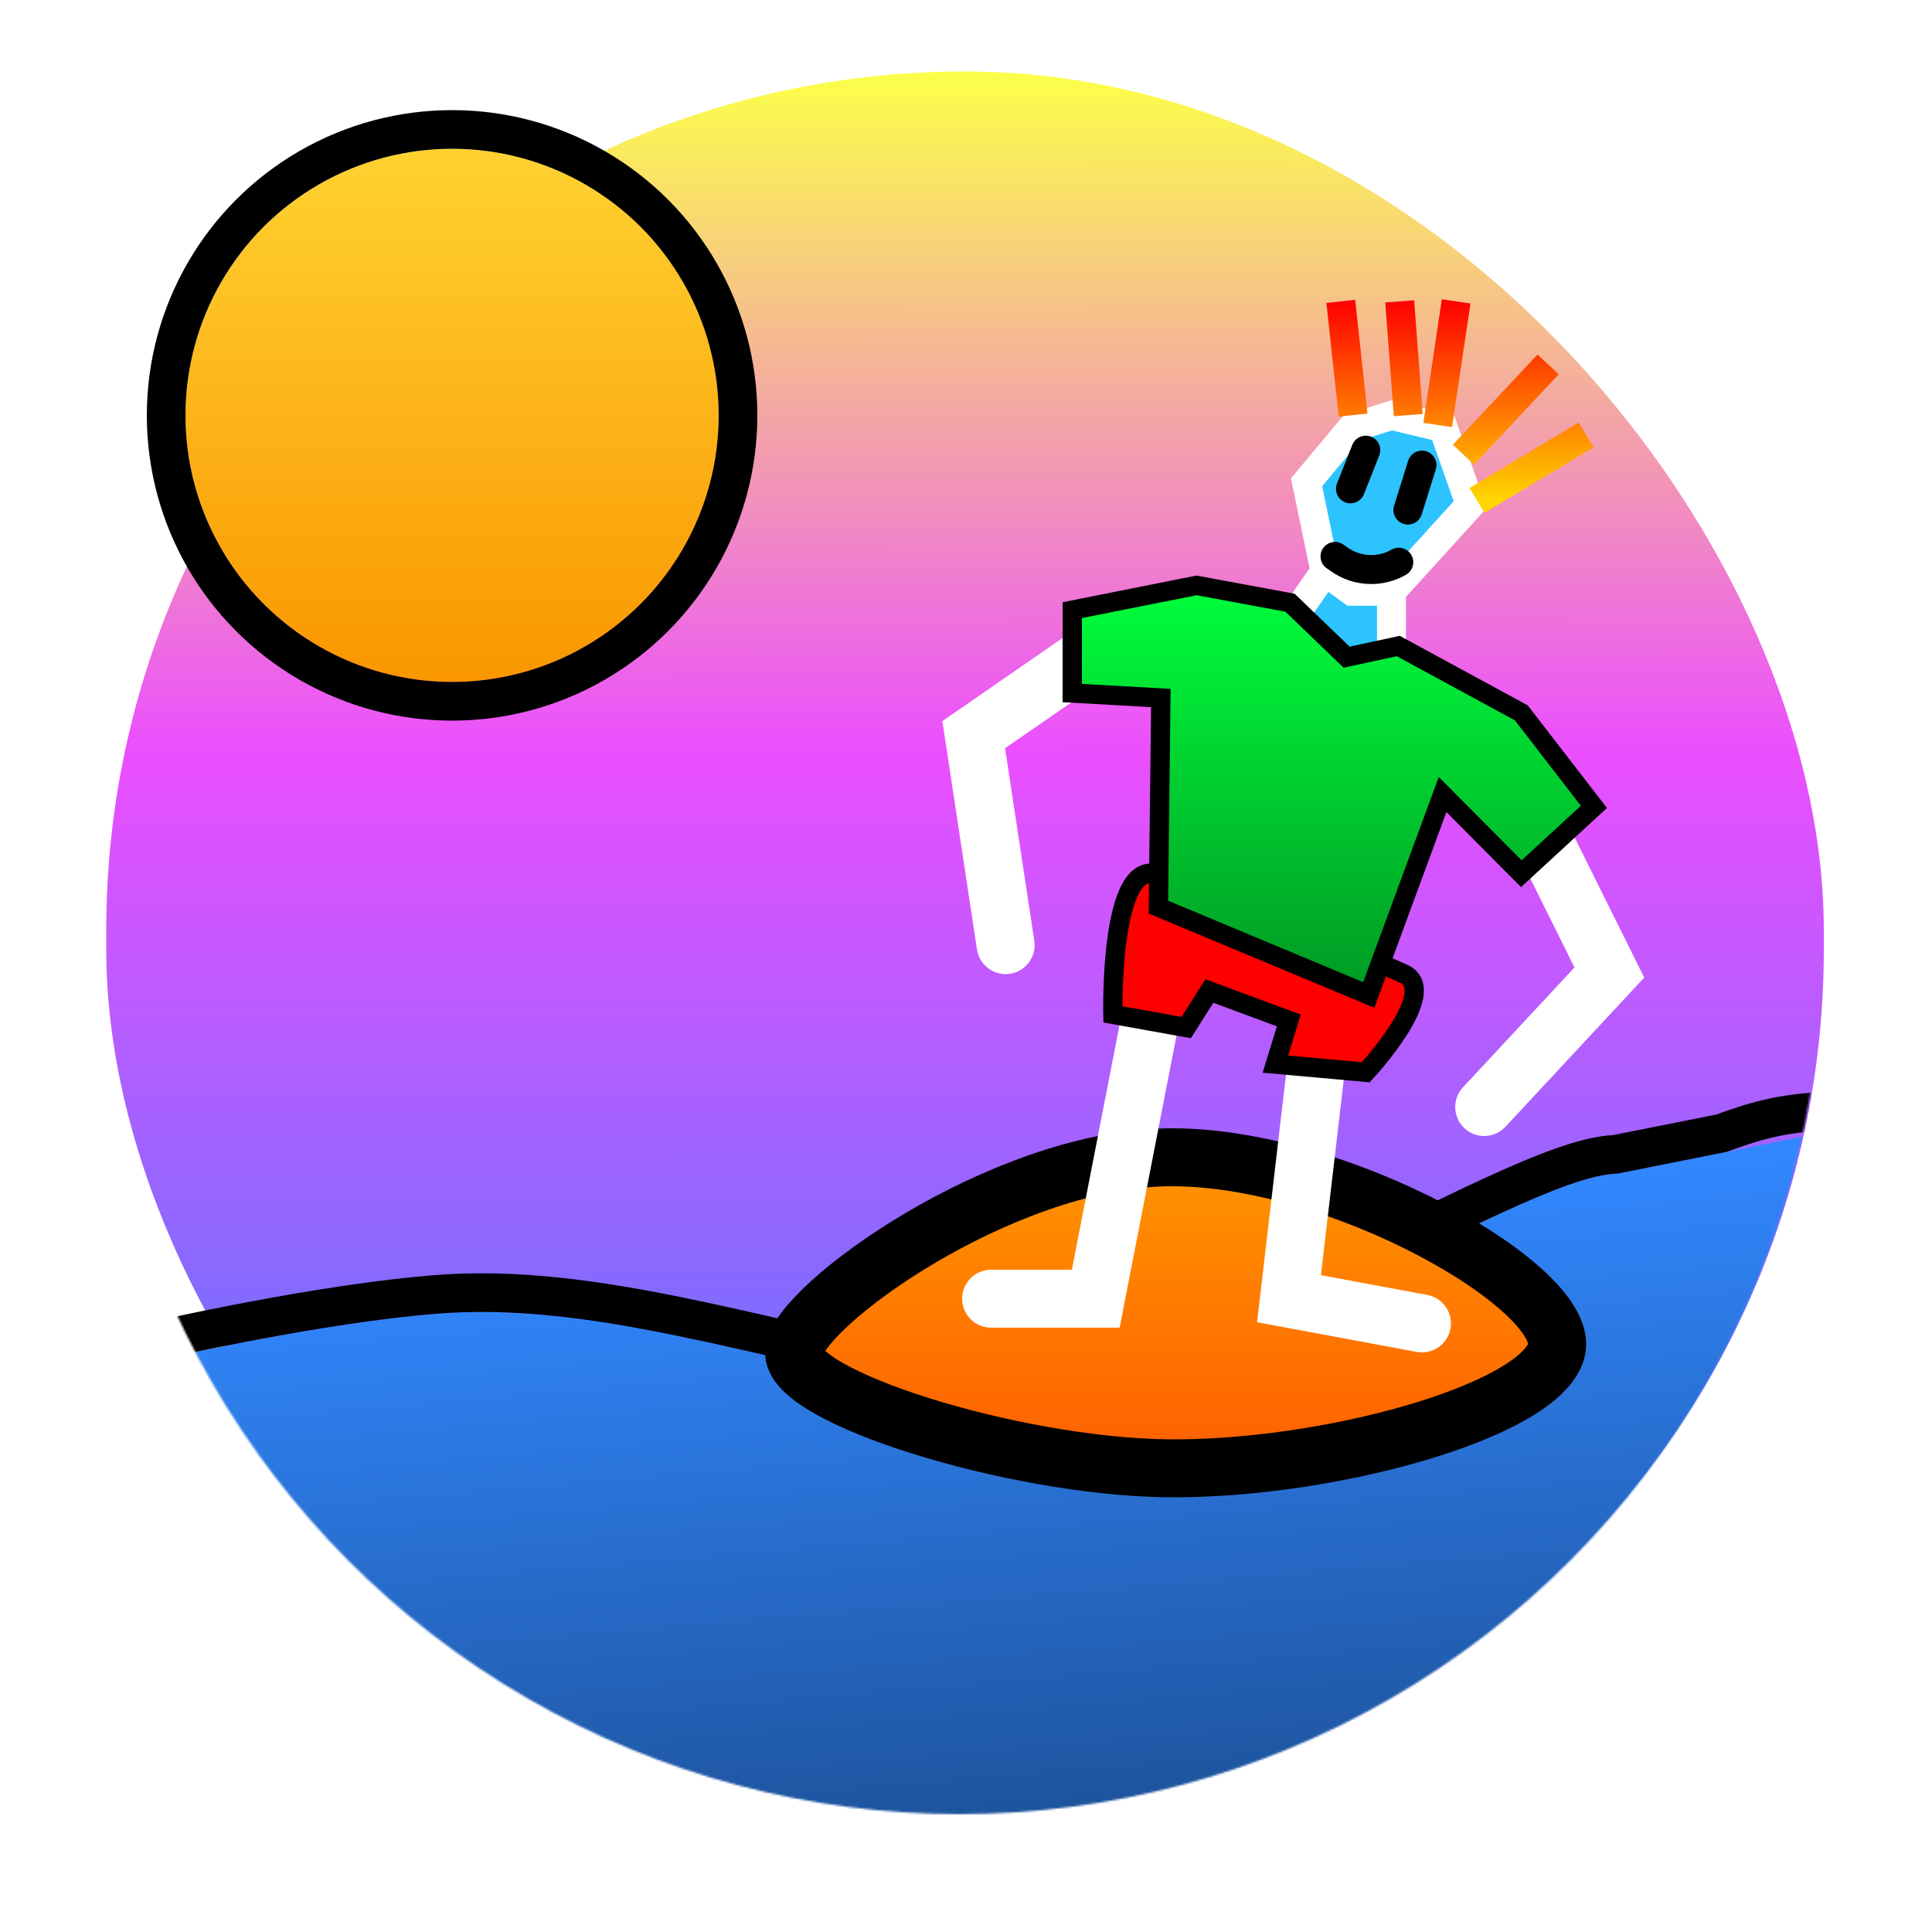 <svg width="1000" height="1000" viewBox="0 0 1000 1000" fill="none" xmlns="http://www.w3.org/2000/svg">
<rect x="55" y="37" width="889" height="899" rx="444.5" fill="url(#paint0_linear_342_135)" fill-opacity="0.75"/>
<g filter="url(#filter1_g_342_135)">
<circle cx="234" cy="215" r="138" fill="url(#paint1_linear_342_135)"/>
<circle cx="234" cy="215" r="148" stroke="black" stroke-width="20"/>
</g>
<mask id="mask0_342_135" style="mask-type:alpha" maskUnits="userSpaceOnUse" x="50" y="46" width="893" height="893">
<circle cx="496.5" cy="492.5" r="446.5" fill="#D9D9D9"/>
</mask>
<g mask="url(#mask0_342_135)">
<g filter="url(#filter2_g_342_135)">
<path d="M833 503.38L843.981 513.599L851.049 506.003L846.435 496.709L833 503.38ZM757.235 562.782C751.592 568.846 751.933 578.338 757.998 583.981C764.063 589.625 773.554 589.283 779.197 583.218L768.216 573L757.235 562.782ZM504 380.256L495.473 367.916L487.765 373.242L489.169 382.504L504 380.256ZM505.683 491.446C506.924 499.637 514.571 505.27 522.762 504.029C530.952 502.787 536.586 495.141 535.344 486.95L520.514 489.198L505.683 491.446ZM792.351 421.512L778.916 428.183L819.565 510.051L833 503.38L846.435 496.709L805.786 414.842L792.351 421.512ZM833 503.38L822.019 493.162L757.235 562.782L768.216 573L779.197 583.218L843.981 513.599L833 503.38ZM563.703 339L555.175 326.66L495.473 367.916L504 380.256L512.527 392.596L572.23 351.34L563.703 339ZM504 380.256L489.169 382.504L505.683 491.446L520.514 489.198L535.344 486.95L518.831 378.008L504 380.256Z" fill="white"/>
</g>
<g filter="url(#filter3_g_342_135)">
<path d="M720.233 306.043H699.849L685.836 295.785L676.281 249.622L699.849 221.411L720.233 215L746.986 221.411L761 261.163L720.233 306.043Z" fill="#2CC3FF"/>
<path d="M685.836 295.785L668 321.431L685.836 349L720.233 343.23V306.043H699.849L685.836 295.785Z" fill="#2CC3FF"/>
<path d="M685.836 295.785L668 321.431L685.836 349L720.233 343.23V306.043M685.836 295.785L699.849 306.043H720.233M685.836 295.785L676.281 249.622L699.849 221.411L720.233 215L746.986 221.411L761 261.163L720.233 306.043" stroke="white" stroke-width="15"/>
</g>
<g filter="url(#filter4_g_342_135)">
<path d="M-23 729.379C-23 729.379 126.692 688.318 225.148 680.044C306.869 673.176 391.783 703.877 494.574 722.402C597.365 740.927 784.435 608.269 837.422 607.419C881.387 598.664 950 585 950 585L926.781 870.857L542.225 1000L30.693 914.388L-23 729.379Z" fill="url(#paint2_linear_342_135)"/>
<path d="M959.967 585.81L936.749 871.666L936.215 878.237L929.965 880.337L545.409 1009.48L543.039 1010.28L540.574 1009.86L29.042 924.251L22.842 923.213L21.089 917.176L-32.603 732.167L-35.433 722.42L-25.645 719.735L-23 729.38C-25.555 720.066 -25.641 719.747 -25.643 719.735C-25.641 719.735 -25.639 719.734 -25.637 719.733C-25.631 719.732 -25.623 719.729 -25.613 719.727C-25.594 719.721 -25.565 719.713 -25.527 719.703C-25.452 719.683 -25.341 719.652 -25.195 719.612C-24.903 719.533 -24.47 719.416 -23.903 719.263C-22.77 718.956 -21.101 718.508 -18.944 717.935C-14.631 716.788 -8.368 715.144 -0.548 713.146C15.089 709.15 36.967 703.736 61.938 698.062C111.75 686.744 174.352 674.277 224.311 670.079C266.631 666.523 309.424 672.72 353.979 681.906C399.157 691.221 444.911 703.291 496.348 712.561C519.729 716.774 548.883 712.481 581.185 702.792C613.298 693.159 647.45 678.533 680.44 663.116C696.913 655.418 713.009 647.565 728.377 640.07C743.709 632.593 758.35 625.455 771.765 619.268C785.158 613.09 797.541 607.761 808.36 603.936C818.566 600.327 828.179 597.761 836.287 597.448C852.796 594.161 872.653 590.207 891.021 586.549C905.895 581.167 921.77 575.573 948.918 575.02L961.04 572.605L959.967 585.81Z" stroke="black" stroke-width="20"/>
</g>
<g filter="url(#filter5_g_342_135)">
<path d="M603.549 599.029C517.388 600.648 413.718 675.86 411.045 699.288C408.373 722.716 524.172 758.914 603.549 759.971C686.434 761.075 796.432 730.664 805.519 699.288C814.606 667.912 692.952 597.35 603.549 599.029Z" fill="url(#paint3_linear_342_135)"/>
<path d="M603.549 599.029C517.388 600.648 413.718 675.86 411.045 699.288C408.373 722.716 524.172 758.914 603.549 759.971C686.434 761.075 796.432 730.664 805.519 699.288C814.606 667.912 692.952 597.35 603.549 599.029Z" stroke="black" stroke-width="30"/>
</g>
<g filter="url(#filter6_g_342_135)">
<path d="M567.157 672.2V687.2H579.517L581.88 675.068L567.157 672.2ZM513 657.2C504.716 657.2 498 663.916 498 672.2C498 680.484 504.716 687.2 513 687.2V672.2V657.2ZM667.189 672.2L652.29 670.459L650.663 684.383L664.445 686.947L667.189 672.2ZM733.257 699.747C741.401 701.262 749.232 695.888 750.747 687.743C752.262 679.599 746.888 671.768 738.743 670.253L736 685L733.257 699.747ZM595.829 525L581.105 522.132L552.434 669.332L567.157 672.2L581.88 675.068L610.552 527.868L595.829 525ZM567.157 672.2V657.2H513V672.2V687.2H567.157V672.2ZM681.843 546.76L666.944 545.019L652.29 670.459L667.189 672.2L682.087 673.941L696.742 548.501L681.843 546.76ZM667.189 672.2L664.445 686.947L733.257 699.747L736 685L738.743 670.253L669.932 657.453L667.189 672.2Z" fill="white"/>
</g>
<g filter="url(#filter7_g_342_135)">
<path d="M613.967 531.866L625.98 512.938L667.078 528.185L660.123 550.794L706.911 555C706.911 555 746.112 513.038 726.512 504C706.911 494.962 625.98 463.975 600.057 453C574.134 442.025 576.031 525.031 576.031 525.031L613.967 531.866Z" fill="#FF0000"/>
<path d="M613.967 531.866L625.98 512.938L667.078 528.185L660.123 550.794L706.911 555C706.911 555 746.112 513.038 726.512 504C706.911 494.962 625.98 463.975 600.057 453C574.134 442.025 576.031 525.031 576.031 525.031L613.967 531.866Z" stroke="black" stroke-width="10"/>
</g>
<g filter="url(#filter8_g_342_135)">
<path d="M599.575 469.526L708.467 515L746.675 411.242L787.429 452.233L825 417.647L787.429 368.97L723.75 334.384L697.005 340.148L667.712 311.967L619.316 303L555 315.81V358.722L600.849 361.284L599.575 469.526Z" fill="url(#paint4_linear_342_135)"/>
<path d="M599.575 469.526L708.467 515L746.675 411.242L787.429 452.233L825 417.647L787.429 368.97L723.75 334.384L697.005 340.148L667.712 311.967L619.316 303L555 315.81V358.722L600.849 361.284L599.575 469.526Z" stroke="black" stroke-width="10"/>
</g>
<g filter="url(#filter9_g_342_135)">
<path d="M700.35 214.857L694 156M728.925 214.857L724.48 156M744.165 219.975L753.69 156M757.5 235.329L801.315 188.627M764.485 259L821 225.093" stroke="url(#paint5_linear_342_135)" stroke-width="15"/>
</g>
<g filter="url(#filter10_g_342_135)">
<path d="M706.929 233L699 253.021M736 240.75L728.732 264" stroke="black" stroke-width="15" stroke-linecap="round"/>
</g>
<g filter="url(#filter11_g_342_135)">
<path d="M691 288L693.486 289.721C702.559 295.999 714.434 296.497 724 291" stroke="black" stroke-width="15" stroke-linecap="round"/>
</g>
</g>
<defs>
<filter id="filter1_g_342_135" x="68.23" y="49.23" width="331.54" height="331.54" filterUnits="userSpaceOnUse" color-interpolation-filters="sRGB">
<feFlood flood-opacity="0" result="BackgroundImageFix"/>
<feBlend mode="normal" in="SourceGraphic" in2="BackgroundImageFix" result="shape"/>
<feTurbulence type="fractalNoise" baseFrequency="0.098 0.098" numOctaves="3" seed="8904" />
<feDisplacementMap in="shape" scale="15.54" xChannelSelector="R" yChannelSelector="G" result="displacedImage" width="100%" height="100%" />
<feMerge result="effect1_texture_342_135">
<feMergeNode in="displacedImage"/>
</feMerge>
</filter>
<filter id="filter2_g_342_135" x="482.666" y="321.56" width="373.484" height="271.54" filterUnits="userSpaceOnUse" color-interpolation-filters="sRGB">
<feFlood flood-opacity="0" result="BackgroundImageFix"/>
<feBlend mode="normal" in="SourceGraphic" in2="BackgroundImageFix" result="shape"/>
<feTurbulence type="fractalNoise" baseFrequency="0.104 0.104" numOctaves="3" seed="7099" />
<feDisplacementMap in="shape" scale="10.2" xChannelSelector="R" yChannelSelector="G" result="displacedImage" width="100%" height="100%" />
<feMerge result="effect1_texture_342_135">
<feMergeNode in="displacedImage"/>
</feMerge>
</filter>
<filter id="filter3_g_342_135" x="653.87" y="202.123" width="120.792" height="160.189" filterUnits="userSpaceOnUse" color-interpolation-filters="sRGB">
<feFlood flood-opacity="0" result="BackgroundImageFix"/>
<feBlend mode="normal" in="SourceGraphic" in2="BackgroundImageFix" result="shape"/>
<feTurbulence type="fractalNoise" baseFrequency="0.104 0.104" numOctaves="3" seed="6927" />
<feDisplacementMap in="shape" scale="10.2" xChannelSelector="R" yChannelSelector="G" result="displacedImage" width="100%" height="100%" />
<feMerge result="effect1_texture_342_135">
<feMergeNode in="displacedImage"/>
</feMerge>
</filter>
<filter id="filter4_g_342_135" x="-53.005" y="555.07" width="1030.22" height="470.62" filterUnits="userSpaceOnUse" color-interpolation-filters="sRGB">
<feFlood flood-opacity="0" result="BackgroundImageFix"/>
<feBlend mode="normal" in="SourceGraphic" in2="BackgroundImageFix" result="shape"/>
<feTurbulence type="fractalNoise" baseFrequency="0.105 0.105" numOctaves="3" seed="1795" />
<feDisplacementMap in="shape" scale="10.28" xChannelSelector="R" yChannelSelector="G" result="displacedImage" width="100%" height="100%" />
<feMerge result="effect1_texture_342_135">
<feMergeNode in="displacedImage"/>
</feMerge>
</filter>
<filter id="filter5_g_342_135" x="390.896" y="578.9" width="435.21" height="201.2" filterUnits="userSpaceOnUse" color-interpolation-filters="sRGB">
<feFlood flood-opacity="0" result="BackgroundImageFix"/>
<feBlend mode="normal" in="SourceGraphic" in2="BackgroundImageFix" result="shape"/>
<feTurbulence type="fractalNoise" baseFrequency="0.104 0.104" numOctaves="3" seed="1642" />
<feDisplacementMap in="shape" scale="10.2" xChannelSelector="R" yChannelSelector="G" result="displacedImage" width="100%" height="100%" />
<feMerge result="effect1_texture_342_135">
<feMergeNode in="displacedImage"/>
</feMerge>
</filter>
<filter id="filter6_g_342_135" x="492.9" y="517.032" width="263.202" height="188.07" filterUnits="userSpaceOnUse" color-interpolation-filters="sRGB">
<feFlood flood-opacity="0" result="BackgroundImageFix"/>
<feBlend mode="normal" in="SourceGraphic" in2="BackgroundImageFix" result="shape"/>
<feTurbulence type="fractalNoise" baseFrequency="0.104 0.104" numOctaves="3" seed="4503" />
<feDisplacementMap in="shape" scale="10.2" xChannelSelector="R" yChannelSelector="G" result="displacedImage" width="100%" height="100%" />
<feMerge result="effect1_texture_342_135">
<feMergeNode in="displacedImage"/>
</feMerge>
</filter>
<filter id="filter7_g_342_135" x="565.9" y="441.9" width="176.2" height="123.399" filterUnits="userSpaceOnUse" color-interpolation-filters="sRGB">
<feFlood flood-opacity="0" result="BackgroundImageFix"/>
<feBlend mode="normal" in="SourceGraphic" in2="BackgroundImageFix" result="shape"/>
<feTurbulence type="fractalNoise" baseFrequency="0.104 0.104" numOctaves="3" seed="391" />
<feDisplacementMap in="shape" scale="10.2" xChannelSelector="R" yChannelSelector="G" result="displacedImage" width="100%" height="100%" />
<feMerge result="effect1_texture_342_135">
<feMergeNode in="displacedImage"/>
</feMerge>
</filter>
<filter id="filter8_g_342_135" x="544.9" y="292.809" width="291.959" height="233.916" filterUnits="userSpaceOnUse" color-interpolation-filters="sRGB">
<feFlood flood-opacity="0" result="BackgroundImageFix"/>
<feBlend mode="normal" in="SourceGraphic" in2="BackgroundImageFix" result="shape"/>
<feTurbulence type="fractalNoise" baseFrequency="0.104 0.104" numOctaves="3" seed="9968" />
<feDisplacementMap in="shape" scale="10.2" xChannelSelector="R" yChannelSelector="G" result="displacedImage" width="100%" height="100%" />
<feMerge result="effect1_texture_342_135">
<feMergeNode in="displacedImage"/>
</feMerge>
</filter>
<filter id="filter9_g_342_135" x="681.443" y="149.796" width="148.515" height="120.736" filterUnits="userSpaceOnUse" color-interpolation-filters="sRGB">
<feFlood flood-opacity="0" result="BackgroundImageFix"/>
<feBlend mode="normal" in="SourceGraphic" in2="BackgroundImageFix" result="shape"/>
<feTurbulence type="fractalNoise" baseFrequency="0.104 0.104" numOctaves="3" seed="1867" />
<feDisplacementMap in="shape" scale="10.2" xChannelSelector="R" yChannelSelector="G" result="displacedImage" width="100%" height="100%" />
<feMerge result="effect1_texture_342_135">
<feMergeNode in="displacedImage"/>
</feMerge>
</filter>
<filter id="filter10_g_342_135" x="686.398" y="220.398" width="62.204" height="56.204" filterUnits="userSpaceOnUse" color-interpolation-filters="sRGB">
<feFlood flood-opacity="0" result="BackgroundImageFix"/>
<feBlend mode="normal" in="SourceGraphic" in2="BackgroundImageFix" result="shape"/>
<feTurbulence type="fractalNoise" baseFrequency="0.104 0.104" numOctaves="3" seed="2763" />
<feDisplacementMap in="shape" scale="10.2" xChannelSelector="R" yChannelSelector="G" result="displacedImage" width="100%" height="100%" />
<feMerge result="effect1_texture_342_135">
<feMergeNode in="displacedImage"/>
</feMerge>
</filter>
<filter id="filter11_g_342_135" x="678.4" y="275.399" width="58.202" height="32.002" filterUnits="userSpaceOnUse" color-interpolation-filters="sRGB">
<feFlood flood-opacity="0" result="BackgroundImageFix"/>
<feBlend mode="normal" in="SourceGraphic" in2="BackgroundImageFix" result="shape"/>
<feTurbulence type="fractalNoise" baseFrequency="0.104 0.104" numOctaves="3" seed="5654" />
<feDisplacementMap in="shape" scale="10.2" xChannelSelector="R" yChannelSelector="G" result="displacedImage" width="100%" height="100%" />
<feMerge result="effect1_texture_342_135">
<feMergeNode in="displacedImage"/>
</feMerge>
</filter>
<linearGradient id="paint0_linear_342_135" x1="499.5" y1="37" x2="500.139" y2="741.28" gradientUnits="userSpaceOnUse">
<stop stop-color="#FBFF0C"/>
<stop offset="0.5" stop-color="#E413FF"/>
<stop offset="1" stop-color="#3942FF"/>
</linearGradient>
<linearGradient id="paint1_linear_342_135" x1="234" y1="77" x2="234" y2="353" gradientUnits="userSpaceOnUse">
<stop stop-color="#FFD231"/>
<stop offset="1" stop-color="#FA9600"/>
</linearGradient>
<linearGradient id="paint2_linear_342_135" x1="489.87" y1="634.336" x2="517.588" y2="958.114" gradientUnits="userSpaceOnUse">
<stop stop-color="#3187FE"/>
<stop offset="1" stop-color="#1D5198"/>
</linearGradient>
<linearGradient id="paint3_linear_342_135" x1="608.282" y1="599.029" x2="608.282" y2="759.971" gradientUnits="userSpaceOnUse">
<stop stop-color="#FF9500"/>
<stop offset="1" stop-color="#FF5E00"/>
</linearGradient>
<linearGradient id="paint4_linear_342_135" x1="690" y1="303" x2="690" y2="515" gradientUnits="userSpaceOnUse">
<stop stop-color="#00FF3B"/>
<stop offset="1" stop-color="#009924"/>
</linearGradient>
<linearGradient id="paint5_linear_342_135" x1="757.5" y1="156" x2="757.5" y2="259" gradientUnits="userSpaceOnUse">
<stop stop-color="#FF0000"/>
<stop offset="1" stop-color="#FFD500"/>
</linearGradient>
</defs>
</svg>
